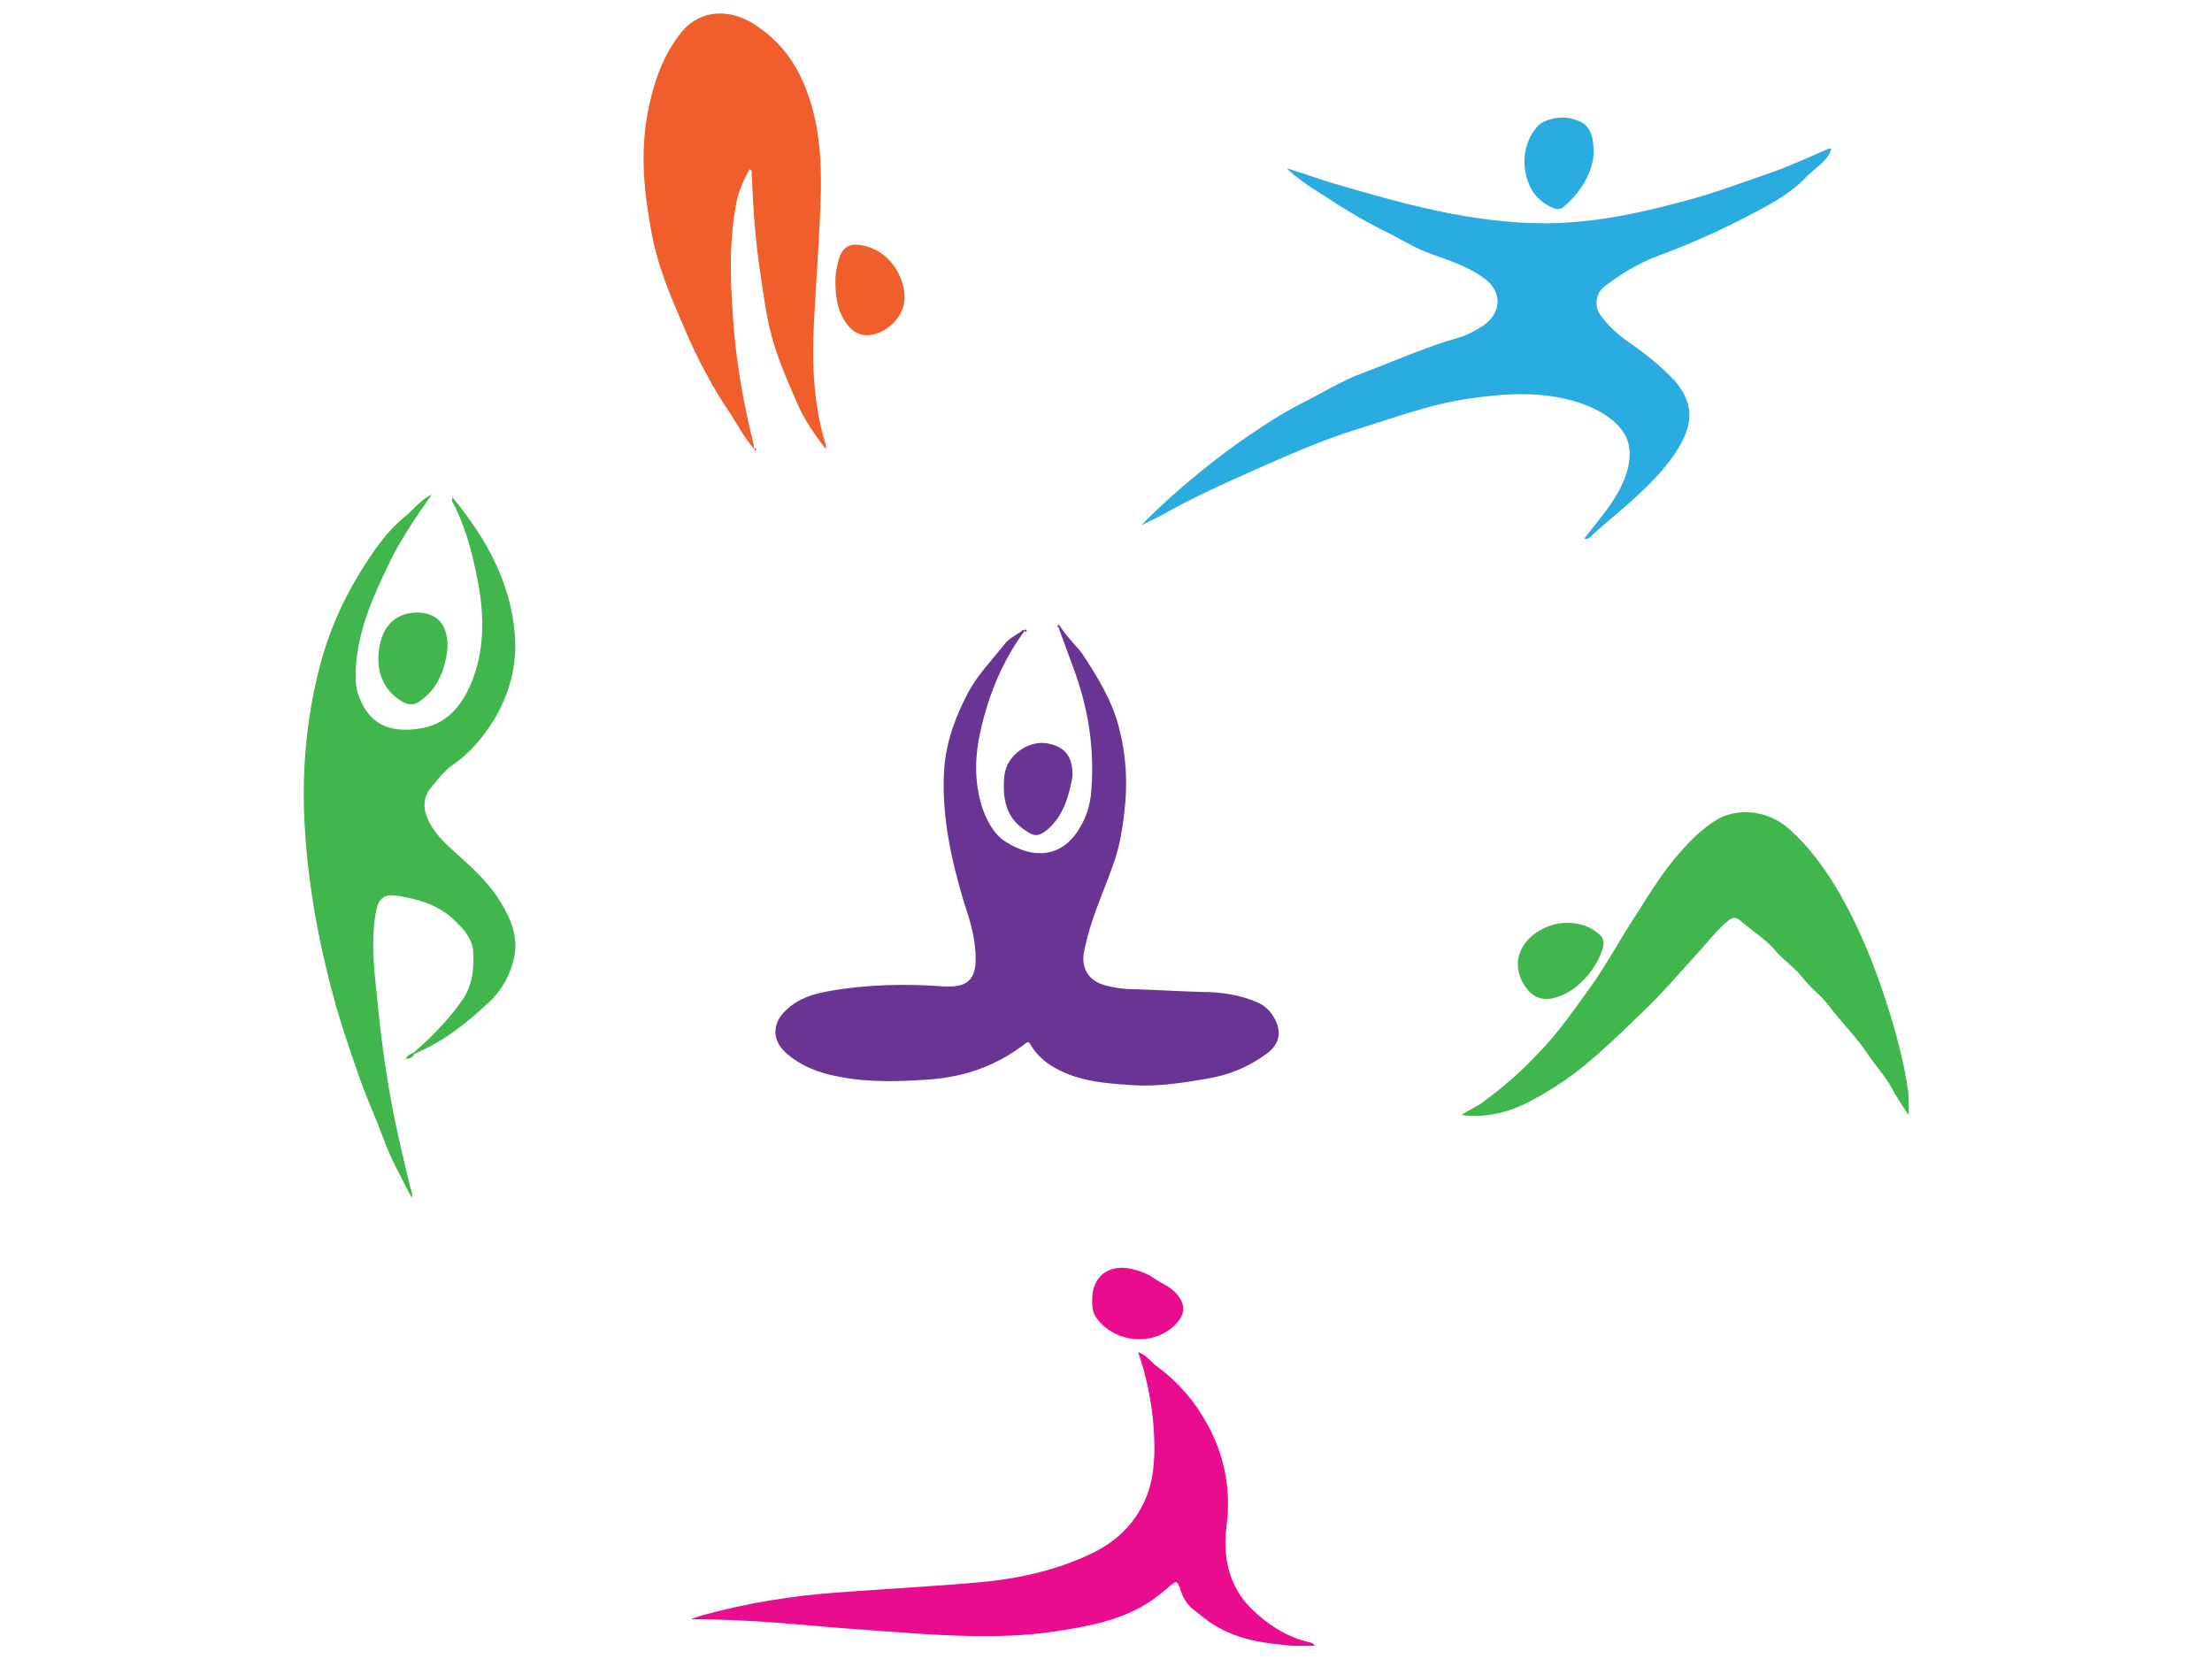 <?xml version="1.0" encoding="utf-8"?>
<!-- Generator: Adobe Illustrator 18.0.0, SVG Export Plug-In . SVG Version: 6.00 Build 0)  -->
<!DOCTYPE svg PUBLIC "-//W3C//DTD SVG 1.1//EN" "http://www.w3.org/Graphics/SVG/1.1/DTD/svg11.dtd">
<svg version="1.1" id="Layer_1" xmlns="http://www.w3.org/2000/svg" xmlns:xlink="http://www.w3.org/1999/xlink" x="0px" y="0px"
	 viewBox="0 0 640 480" enable-background="new 0 0 640 480" xml:space="preserve">
<g>
	<path fill="#693494" d="M307.2,181.9c1.7,2.7,4.2,4.8,6.1,7.5c4.4,6.7,8.6,13.6,10.5,21.3c2.1,8.1,2.5,16.1,1.5,24.3
		c-0.6,5.4-1.5,10.7-3.5,15.9c-1.3,3.8-2.9,7.5-4.2,11.1c-1.7,4.4-3.1,9-4,13.6c-0.8,4.6,1.5,8.2,5.9,9.4c2.7,0.8,5.6,1.2,8.4,1.2
		c6.5,0.2,13,0.6,19.6,0.8c5.8,0,11.3,0.8,16.5,3.1c2.7,1.2,4.4,3.5,5.4,5.9c1.3,3.5,0.4,6.5-3.1,9c-5.2,3.8-10.9,6.1-17.1,7.1
		c-6.9,1.2-14,2.3-21.1,1.9c-6.1-0.4-12.5-0.8-18.2-2.9c-4.6-1.7-9-4.2-11.7-8.8c-0.4-0.8-0.8-1-1.5-0.4
		c-8.1,6.3-17.3,9.6-27.4,10.4c-8.8,0.6-17.8,1-26.6-0.8c-5.6-1-10.7-2.9-15.1-6.7c-4.2-3.6-4.4-8.6-0.2-12.5
		c3.6-3.5,8.1-4.8,12.8-5.6c10.9-1.9,21.9-2.1,32.8-1.3c0.4,0,0.8,0,1.2,0c5.8,0.2,8.1-2.3,8.1-7.9s-1.5-10.9-3.3-16.1
		c-3.8-12.7-6.7-25.7-5.8-39.1c0.6-7.9,3.3-15,6.9-21.9c2.9-5.4,7.1-9.6,10.7-14.2c1.3-1.7,3.6-2.5,5.2-4c0.2,0.2,0.4,0.2,0.4,0.4
		c-6.5,8.8-10.5,18.8-12.8,29.3c-1.5,6.7-1.7,13.6,0.2,20.5c1.3,4.4,3.5,8.8,7.1,11.1c8.4,5.4,17.3,4.8,22.4-5.6
		c1.2-2.3,1.9-4.8,2.3-7.5c1.3-13-0.6-25.5-5.2-37.6c-1.3-3.6-2.7-7.3-4-10.9C306.8,182.1,307,182.1,307.2,181.9z"/>
	<path fill="#2BACE1" d="M330.2,152c5.6-5.8,11.5-10.9,17.6-15.9c4.4-3.5,8.8-6.9,13.4-10c4.8-3.3,9.8-6.5,15-9.2
		c5.9-2.9,11.5-6.5,17.6-8.8c9.4-3.5,18.6-7.7,28.2-10.4c2.7-0.8,5-2.1,7.3-3.6c5-3.5,5.4-9.4,0.6-13.2c-4.6-3.6-10.2-5.4-15.5-7.3
		c-4.4-1.5-8.4-4-12.5-6.1c-5.2-2.5-10.2-5.4-15-8.4c-4.8-3.3-10-5.9-14.6-10.4c4.4,1.3,8.2,2.7,12.3,4
		c20.7,6.1,41.6,12.1,63.6,11.9c14.2-0.2,27.8-3.3,41.6-7.1c7.5-2.1,14.6-4.8,21.9-7.3c5.6-1.9,10.9-4.4,16.3-6.7
		c0.6-0.2,1.2-0.8,1.9-0.4c-1.2,3.6-4.6,5.4-7.1,7.9c-4.6,5-10.7,8.2-16.7,11.3c-8.4,4.4-17.3,8.4-26.3,11.7
		c-5.6,2.1-10.7,5.2-15.5,8.8c-2.7,2.1-3.1,5.8-1.2,8.4c2.5,3.5,5.6,6.1,9,8.4c4.4,3.1,8.6,6.5,12.3,10.4c5.9,6.7,5.4,12.7,1.2,19.7
		c-2.9,4.8-6.9,9-10.9,12.8c-4.6,4.4-9.6,8.2-14.2,12.5c-0.6,0.6-1.2,1.2-2.1,0.8c3.5-4.6,7.3-8.8,10-13.8
		c3.6-6.7,4.6-13.6,0.2-18.4c-3.1-3.5-7.3-5.6-11.7-7.1c-10.9-3.5-21.9-2.7-33-1c-10.9,1.7-21.1,5.6-31.6,8.8
		c-10,3.1-19.4,7.3-28.9,11.5c-9,4-18.2,8.1-26.8,13C334.6,149.9,332.5,150.8,330.2,152z"/>
	<path fill="#41B64D" d="M119.6,304.6c5.2-4.4,10-9.4,14-15c3.1-4.4,3.6-9.2,3.3-14.4c-0.4-4.2-3.3-6.9-5.9-9.4
		c-4.6-4.2-10.5-5.8-16.5-6.7c-3.3-0.4-4.8,0.8-5.6,4c-1.3,6.5-1,13.2-0.4,19.7c1.2,12.3,2.5,24.3,4.8,36.4
		c1.5,8.2,3.5,16.3,5.4,24.3c0.2,1,0.8,1.7,0.4,3.1c-2.9-5.9-6.1-11.3-8.2-17.3c-1.9-5.2-4.2-10.2-6.1-15.3
		c-2.7-7.5-5.2-15-7.5-22.6c-4.6-16.5-7.9-33.2-9-50.4c-1.2-16.7,0.2-33.4,4.6-49.6c2.9-10.4,7.3-19.9,13.2-28.8
		c3.1-4.8,6.5-9.4,10.9-13c2.7-2.1,4.6-5,7.9-6.5c-0.4,0.6-0.8,1.2-1.2,1.7c-4.2,6.1-8.4,12.3-11.5,19c-4.4,9.2-8.6,18.6-9.2,29.1
		c-0.2,3.1-0.2,6.1,1,9c3.1,7.9,9,10,16.7,9c8.6-1,13.2-6.9,16.1-14.4c4-10.7,3.1-21.5,0.6-32.4c-1.3-6.1-3.1-12.1-5.8-17.6
		c-0.4-0.8-1.2-1.5-0.6-2.5l0,0c9.6,11.7,16.9,24.5,18,40.1c0.6,8.6-1.7,16.9-6.1,24.2c-3.1,5-6.9,9.6-11.9,13
		c-2.7,1.9-4.6,4.6-6.7,7.1c-1.7,2.3-1.9,5.2-0.8,7.9c1.7,4.4,5,7.5,8.4,10.5c4.2,3.8,8.4,7.5,11.7,12.3c3.6,5.4,6.5,11.1,5.2,17.8
		c-1.2,5.4-3.8,10-7.9,13.6c-6.3,5.9-13.2,11.3-21.5,14.6C119.7,304.9,119.6,304.8,119.6,304.6z"/>
	<path fill="#F05F2B" d="M218.1,129.8c-2.7-3.1-4.6-6.7-6.7-10c-5.6-8.2-10.2-17.1-14-26.3c-3.6-8.2-7.1-16.7-8.8-25.7
		c-2.3-12.1-3.5-24-1-36.2c1.2-5.9,2.9-11.5,5.8-16.7c1.2-2.1,2.7-4.4,4.2-6.1c5.2-5.9,13.2-6.3,20.1-2.1
		c7.5,4.6,12.7,11.3,15.7,19.6c4,10.5,4.4,21.5,4,32.4c-0.4,11.5-1.3,23-1.9,34.5c-0.6,11.9-0.2,23.6,3.3,35.1
		c0.2,0.4,0.2,0.8,0.2,1.7c-3.3-4.2-5.9-8.1-7.9-12.3c-2.5-5.8-5-11.3-6.9-17.3c-2.3-6.9-3.1-14.2-4.2-21.3
		c-1.5-9.6-2.1-19.2-2.5-28.8c0-0.4,0.2-1-0.6-1.3c-1.7,2.9-3.1,6.1-3.8,9.4c-2.5,12.8-1.7,25.7-0.6,38.7c1,10.5,2.9,20.7,5.4,30.9
		c0.2,0.6,0.2,1.2,0.2,1.5C218.3,129.6,218.3,129.6,218.1,129.8z"/>
	<path fill="#41B64D" d="M552.2,322.6c-1.9-2.9-3.5-5.2-4.8-7.7c-2.1-3.8-5.2-7.1-7.7-10.9c-3.3-4.8-7.3-8.6-10.7-13.2
		c-1-1.3-2.3-2.7-3.6-3.8c-1.7-1.5-3.1-3.3-4.6-5c-2.1-2.5-4.8-4.2-6.9-6.7c-2.9-3.5-6.9-5.9-10.2-8.8c-1.3-1.2-2.5-1.2-3.8,0
		c-3.5,2.9-6.1,6.5-9.2,9.8c-4.8,5.2-9.4,10.7-14.4,15.5c-4.6,4.4-9,8.8-13.8,13c-5.8,5.2-11.9,9.6-18.6,13.2
		c-6.5,3.6-13.4,5.6-21.1,4.6c2.3-1.5,4.8-2.5,6.9-4.2c5.6-4.2,10.7-8.6,15.5-13.8c5.8-5.9,10.4-12.7,15.1-19.2
		c4.8-6.7,8.6-14,13.2-20.9c3.8-6.1,7.7-12.3,12.5-17.8c3.1-3.6,6.5-6.9,10.5-9.4c5.2-3.3,14.4-3.6,21.3,2.7
		c5.4,4.8,9.6,10.5,13.4,16.7c6.5,10.9,11.3,22.8,15.1,34.9c2.5,7.9,4.6,15.9,5.8,24.2C552.2,318,552.4,319.9,552.2,322.6z"/>
	<path fill="#EA0C8E" d="M329.3,391.2c2.7,1,3.8,3.1,5.8,4.4c5.9,4.4,10.5,9.8,14,16.1c5.2,9.2,7.1,19.2,5.8,29.7
		c-1.2,9,0.6,17.6,7.3,24.2c4.8,4.6,10.4,8.2,16.9,9.6c0.6,0.2,1,0.4,1.3,1c-1.7,0-3.3,0-5,0c-1.7,0-3.5-0.2-5.2-0.4
		c-5.9-0.6-11.7-1.7-17.1-4.6c-2.9-1.5-5.4-3.6-7.9-5.6c-1.7-1.3-2.9-3.3-3.6-5.4c-1-3.1-1.2-2.9-3.5-1c-1,1-2.1,1.7-3.3,2.7
		c-7.7,5.9-16.9,8.1-26.3,9.6c-14,2.5-28.2,2.1-42.4,1.2c-10.9-0.8-21.9-1.5-32.8-2.5c-11.1-1-22.2-1.7-33.5-1.7
		c1.3-0.4,2.7-1,4-1.3c12.8-3.5,26.1-5.6,39.3-6.5c13.4-1,26.8-1.7,40.3-2.9c11.3-1,22.6-3.5,33-8.6c7.7-3.8,13.2-9.8,15.9-17.8
		c2.1-6.5,1.9-13.6,1.3-20.5C332.9,404.2,331.6,397.9,329.3,391.2z"/>
	<path fill="#EA0C8E" d="M316,376.1c0-6.7,4.6-10.4,11.3-9c2.3,0.6,4.6,1.3,6.5,2.7c1.9,1.3,4.4,2.3,6.1,4c3.3,3.3,3.3,6.5-0.2,9.8
		c-6.5,6.1-17.6,4.8-22.6-2.5C316,379.5,316,377.8,316,376.1z"/>
	<path fill="#41B64D" d="M453.3,267c4,0,7.1,1.2,9.6,3.5c1,1,1.2,1.9,1,3.1c-1.3,6.1-7.7,14-15,15.3c-3.3,0.6-5.8-0.8-7.5-3.3
		c-3.8-5.4-2.7-11.5,2.7-15.5C447,268,450.4,267,453.3,267z"/>
	<path fill="#693494" d="M310.3,224.8c-1,5-2.3,10.9-7.1,15.1c-2.5,2.1-3.8,2.3-6.5,0.4c-5.8-3.8-6.7-9.4-6.1-15.9
		c0.6-5.8,6.7-10,11.9-9.4C307.8,215.8,310.5,218.5,310.3,224.8z"/>
	<path fill="#F05F2B" d="M241.7,80.9c0-1.5,0.4-3.8,1-5.9c1-3.5,3.3-4.8,6.7-4c7.9,1.3,12.5,9.2,12.3,15.3c0,5.4-5.4,10.5-10.7,10.7
		c-3.1,0-5-1.7-6.5-4C242.2,89.5,241.7,85.7,241.7,80.9z"/>
	<path fill="#2BACE1" d="M461.1,44.5c-0.4,5.4-3.5,10.9-8.6,15.3c-1.2,1-2.3,0.8-3.5,0.2c-2.3-1-4-2.5-5.4-4.4
		c-3.1-4.8-4-12.7,1-18.8c2.1-2.5,7.7-3.6,11.3-2.1C459.6,35.8,461.1,38.3,461.1,44.5z"/>
	<path fill="#41B64D" d="M129.5,187.3c-0.6,5.6-2.3,11.5-7.9,15.5c-1.7,1.3-3.3,1.3-5.2,0.2c-5.8-3.3-8.2-9.8-6.3-17.3
		c1.5-5.9,5.9-9,12.1-8.4C127,178.1,129.5,180.9,129.5,187.3z"/>
	<path fill="#41B64D" d="M119.9,305.1c-0.6,0.8-1.3,1.3-2.5,1.2l0,0c0.4-1,1.2-1.2,2.1-1.7C119.6,304.8,119.7,304.9,119.9,305.1z"/>
	<path fill="#F05F2B" d="M218.5,129.6c0.2,0.2,0.4,0.6,0.2,0.8c-0.4,0.2-0.4-0.2-0.4-0.4C218.3,129.6,218.3,129.6,218.5,129.6z"/>
	<path fill="#693494" d="M306.4,181.7c-0.4-0.2-0.6-0.6-0.2-1c0.2,0.2,0.4,0.4,0.6,0.6C306.6,181.5,306.4,181.7,306.4,181.7z"/>
	<polygon fill="#41B64D" points="125.5,142.2 125.5,142.4 125.3,142.4 	"/>
	<path fill="#41B64D" d="M131.2,143.9c-0.2,0-0.2,0-0.4,0v-0.2C131.1,143.7,131.2,143.7,131.2,143.9L131.2,143.9z"/>
	<path fill="#693494" d="M306.6,182.3c0-0.2-0.2-0.4-0.2-0.6c0.2-0.2,0.2-0.2,0.4-0.4c0.2,0.2,0.2,0.4,0.4,0.6
		C307,182.1,306.8,182.1,306.6,182.3z"/>
	<path fill="#693494" d="M296.3,182.5c0.2-0.2,0.4-0.6,0.6-0.2c0.4,0.2,0,0.4-0.2,0.6C296.5,182.7,296.5,182.5,296.3,182.5z"/>
	<path fill="#41B64D" d="M117.4,306.3c0,0.2-0.2,0.2-0.2,0.4c0,0-0.2,0-0.2-0.2C117.3,306.5,117.3,306.5,117.4,306.3L117.4,306.3z"
		/>
</g>
</svg>
